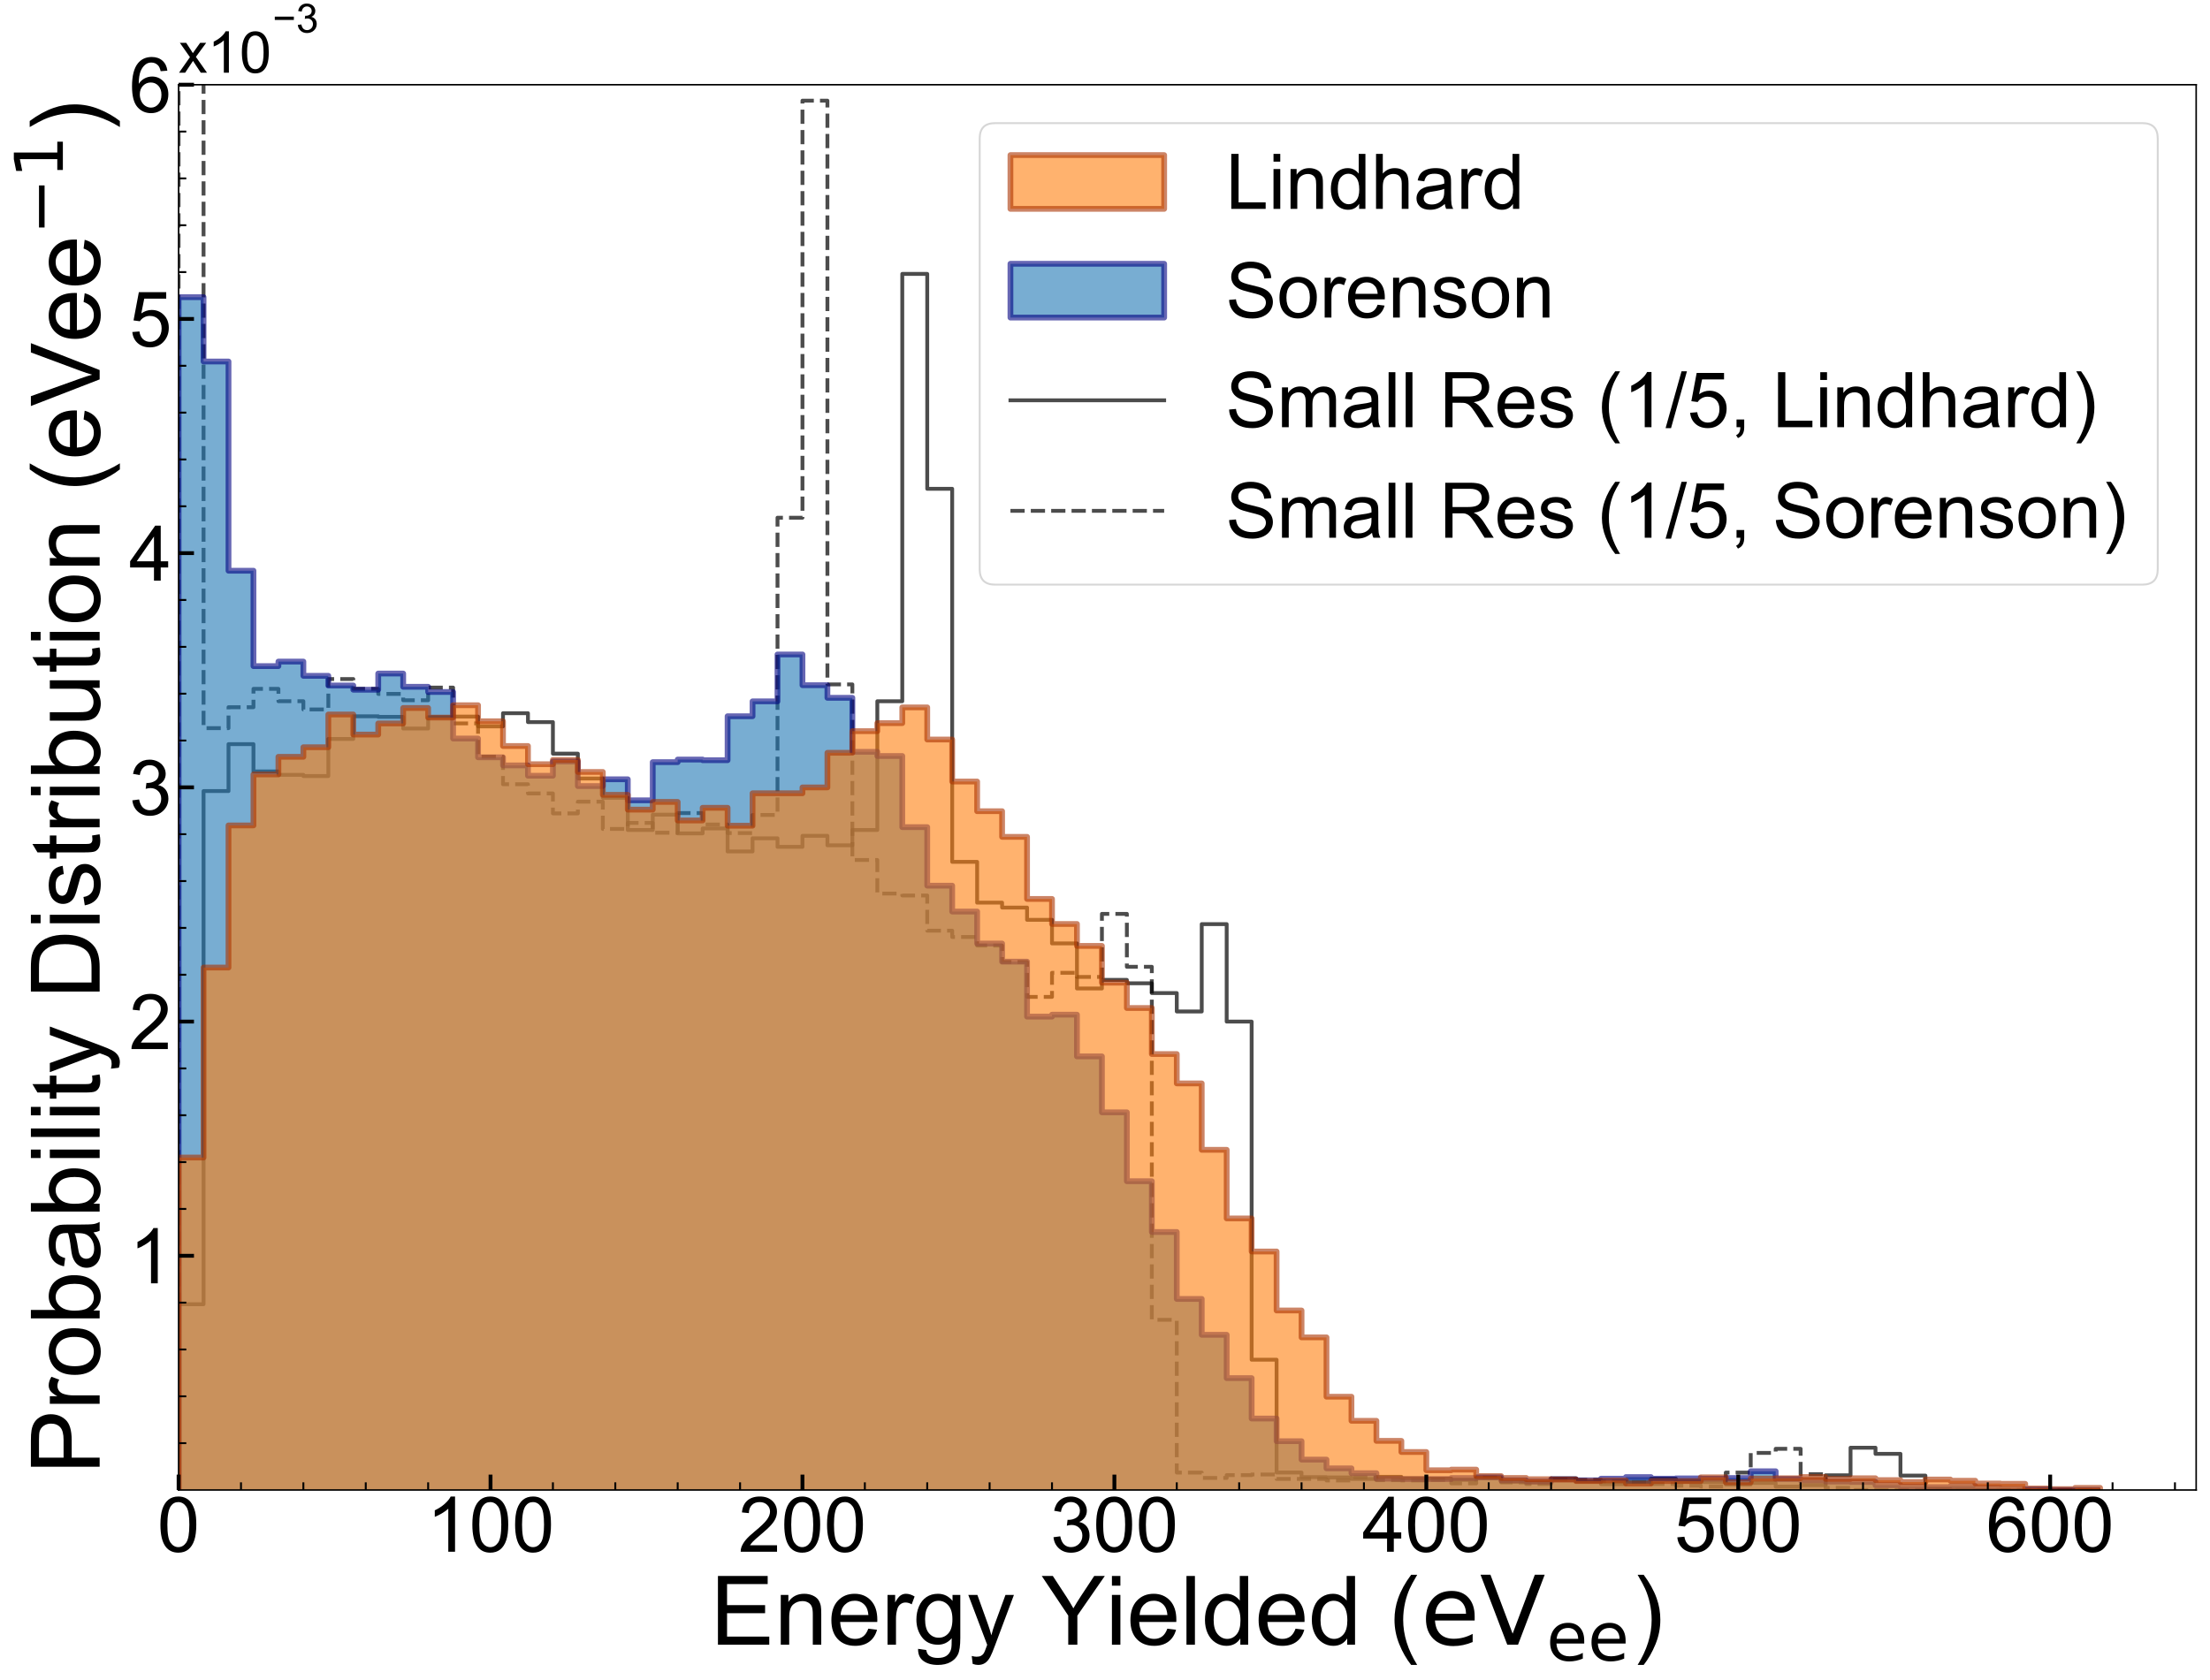 <?xml version="1.0" encoding="utf-8" standalone="no"?>
<!DOCTYPE svg PUBLIC "-//W3C//DTD SVG 1.1//EN"
  "http://www.w3.org/Graphics/SVG/1.1/DTD/svg11.dtd">
<!-- Created with matplotlib (https://matplotlib.org/) -->
<svg height="874.412pt" version="1.1" viewBox="0 0 1150.094 874.412" width="1150.094pt" xmlns="http://www.w3.org/2000/svg" xmlns:xlink="http://www.w3.org/1999/xlink">
 <defs>
  <style type="text/css">
*{stroke-linecap:butt;stroke-linejoin:round;}
  </style>
 </defs>
 <g id="figure_1">
  <g id="patch_1">
   <path d="M 0 874.412 
L 1150.094 874.412 
L 1150.094 0 
L 0 0 
z
" style="fill:#ffffff;"/>
  </g>
  <g id="axes_1">
   <g id="patch_2">
    <path d="M 92.944 775.631 
L 1142.894 775.631 
L 1142.894 44.1 
L 92.944 44.1 
z
" style="fill:#ffffff;"/>
   </g>
   <g id="patch_3">
    <path clip-path="url(#p90b928a392)" d="M 92.944 775.631 
L 92.944 678.926 
L 105.93 678.926 
L 105.93 411.792 
L 118.917 411.792 
L 118.917 387.376 
L 131.903 387.376 
L 131.903 401.579 
L 144.889 401.579 
L 144.889 403.334 
L 157.876 403.334 
L 157.876 403.973 
L 170.862 403.973 
L 170.862 384.664 
L 183.849 384.664 
L 183.849 372.855 
L 196.835 372.855 
L 196.835 373.174 
L 209.821 373.174 
L 209.821 379.238 
L 222.808 379.238 
L 222.808 373.333 
L 235.794 373.333 
L 235.794 373.014 
L 248.78 373.014 
L 248.78 378.121 
L 261.767 378.121 
L 261.767 371.259 
L 274.753 371.259 
L 274.753 375.887 
L 287.74 375.887 
L 287.74 392.323 
L 300.726 392.323 
L 300.726 405.249 
L 313.712 405.249 
L 313.712 415.303 
L 326.699 415.303 
L 326.699 432.058 
L 339.685 432.058 
L 339.685 424.079 
L 352.672 424.079 
L 352.672 433.814 
L 365.658 433.814 
L 365.658 431.26 
L 378.644 431.26 
L 378.644 443.229 
L 391.631 443.229 
L 391.631 436.367 
L 404.617 436.367 
L 404.617 440.835 
L 417.604 440.835 
L 417.604 435.09 
L 430.59 435.09 
L 430.59 440.037 
L 443.576 440.037 
L 443.576 432.058 
L 456.563 432.058 
L 456.563 365.035 
L 469.549 365.035 
L 469.549 142.583 
L 482.536 142.583 
L 482.536 254.447 
L 495.522 254.447 
L 495.522 448.654 
L 508.508 448.654 
L 508.508 469.878 
L 521.495 469.878 
L 521.495 472.432 
L 534.481 472.432 
L 534.481 478.815 
L 547.468 478.815 
L 547.468 491.102 
L 560.454 491.102 
L 560.454 514.56 
L 573.44 514.56 
L 573.44 510.092 
L 586.427 510.092 
L 586.427 511.848 
L 599.413 511.848 
L 599.413 516.954 
L 612.4 516.954 
L 612.4 526.529 
L 625.386 526.529 
L 625.386 481.049 
L 638.372 481.049 
L 638.372 531.795 
L 651.359 531.795 
L 651.359 707.81 
L 664.345 707.81 
L 664.345 766.535 
L 677.332 766.535 
L 677.332 768.929 
L 690.318 768.929 
L 690.318 769.088 
L 703.304 769.088 
L 703.304 769.886 
L 716.291 769.886 
L 716.291 768.769 
L 729.277 768.769 
L 729.277 769.567 
L 742.263 769.567 
L 742.263 769.726 
L 755.25 769.726 
L 755.25 770.365 
L 768.236 770.365 
L 768.236 769.407 
L 781.223 769.407 
L 781.223 771.322 
L 794.209 771.322 
L 794.209 771.641 
L 807.195 771.641 
L 807.195 769.567 
L 820.182 769.567 
L 820.182 771.163 
L 833.168 771.163 
L 833.168 772.599 
L 846.155 772.599 
L 846.155 771.482 
L 859.141 771.482 
L 859.141 769.726 
L 872.127 769.726 
L 872.127 771.322 
L 885.114 771.322 
L 885.114 771.482 
L 898.1 771.482 
L 898.1 772.758 
L 911.087 772.758 
L 911.087 771.961 
L 924.073 771.961 
L 924.073 773.875 
L 937.059 773.875 
L 937.059 773.078 
L 950.046 773.078 
L 950.046 767.971 
L 963.032 767.971 
L 963.032 753.609 
L 976.019 753.609 
L 976.019 756.801 
L 989.005 756.801 
L 989.005 768.131 
L 1001.991 768.131 
L 1001.991 774.993 
L 1014.978 774.993 
L 1014.978 775.631 
L 1092.896 775.631 
L 1092.896 775.631 
" style="fill:none;opacity:0.7;stroke:#000000;stroke-linejoin:miter;stroke-width:2;"/>
   </g>
   <g id="patch_4">
    <path clip-path="url(#p90b928a392)" d="M 92.944 775.631 
L 92.944 -1 
M 105.93 -1 
L 105.93 379.04 
L 118.917 379.04 
L 118.917 368.151 
L 131.903 368.151 
L 131.903 358.583 
L 144.889 358.583 
L 144.889 365.017 
L 157.876 365.017 
L 157.876 369.306 
L 170.862 369.306 
L 170.862 353.469 
L 183.849 353.469 
L 183.849 358.583 
L 196.835 358.583 
L 196.835 361.223 
L 209.821 361.223 
L 209.821 364.522 
L 222.808 364.522 
L 222.808 357.923 
L 235.794 357.923 
L 235.794 376.565 
L 248.78 376.565 
L 248.78 393.887 
L 261.767 393.887 
L 261.767 408.239 
L 274.753 408.239 
L 274.753 413.024 
L 287.74 413.024 
L 287.74 423.417 
L 300.726 423.417 
L 300.726 417.313 
L 313.712 417.313 
L 313.712 431.5 
L 326.699 431.5 
L 326.699 428.366 
L 339.685 428.366 
L 339.685 433.48 
L 352.672 433.48 
L 352.672 423.252 
L 365.658 423.252 
L 365.658 429.191 
L 378.644 429.191 
L 378.644 433.645 
L 391.631 433.645 
L 391.631 424.242 
L 404.617 424.242 
L 404.617 269.498 
L 417.604 269.498 
L 417.604 52.396 
L 430.59 52.396 
L 430.59 356.273 
L 443.576 356.273 
L 443.576 447.668 
L 456.563 447.668 
L 456.563 465.155 
L 469.549 465.155 
L 469.549 466.144 
L 482.536 466.144 
L 482.536 484.456 
L 495.522 484.456 
L 495.522 487.756 
L 508.508 487.756 
L 508.508 492.21 
L 521.495 492.21 
L 521.495 500.788 
L 534.481 500.788 
L 534.481 518.935 
L 547.468 518.935 
L 547.468 506.397 
L 560.454 506.397 
L 560.454 508.542 
L 573.44 508.542 
L 573.44 475.713 
L 586.427 475.713 
L 586.427 503.263 
L 599.413 503.263 
L 599.413 687.041 
L 612.4 687.041 
L 612.4 766.557 
L 625.386 766.557 
L 625.386 769.362 
L 638.372 769.362 
L 638.372 767.877 
L 651.359 767.877 
L 651.359 767.547 
L 664.345 767.547 
L 664.345 769.857 
L 690.318 769.857 
L 690.318 770.682 
L 703.304 770.682 
L 703.304 769.032 
L 716.291 769.032 
L 716.291 770.517 
L 729.277 770.517 
L 729.277 770.682 
L 742.263 770.682 
L 742.263 770.352 
L 755.25 770.352 
L 755.25 772.166 
L 768.236 772.166 
L 768.236 769.197 
L 781.223 769.197 
L 781.223 771.672 
L 794.209 771.672 
L 794.209 772.496 
L 807.195 772.496 
L 807.195 770.022 
L 820.182 770.022 
L 820.182 770.352 
L 833.168 770.352 
L 833.168 771.177 
L 846.155 771.177 
L 846.155 771.507 
L 859.141 771.507 
L 859.141 772.496 
L 872.127 772.496 
L 872.127 773.321 
L 885.114 773.321 
L 885.114 773.816 
L 898.1 773.816 
L 898.1 766.557 
L 911.087 766.557 
L 911.087 756.329 
L 924.073 756.329 
L 924.073 754.185 
L 937.059 754.185 
L 937.059 767.382 
L 950.046 767.382 
L 950.046 774.476 
L 963.032 774.476 
L 963.032 775.631 
L 1092.896 775.631 
L 1092.896 775.631 
" style="fill:none;opacity:0.7;stroke:#000000;stroke-dasharray:7.4,3.2;stroke-dashoffset:0;stroke-linejoin:miter;stroke-width:2;"/>
   </g>
   <g id="patch_5">
    <path clip-path="url(#p90b928a392)" d="M 92.944 775.631 
L 92.944 154.69 
L 105.93 154.69 
L 105.93 188.186 
L 118.917 188.186 
L 118.917 297.091 
L 131.903 297.091 
L 131.903 346.746 
L 144.889 346.746 
L 144.889 344.389 
L 157.876 344.389 
L 157.876 351.796 
L 170.862 351.796 
L 170.862 356.845 
L 183.849 356.845 
L 183.849 359.033 
L 196.835 359.033 
L 196.835 350.617 
L 209.821 350.617 
L 209.821 357.519 
L 222.808 357.519 
L 222.808 360.212 
L 235.794 360.212 
L 235.794 384.45 
L 248.78 384.45 
L 248.78 394.213 
L 261.767 394.213 
L 261.767 398.421 
L 274.753 398.421 
L 274.753 403.807 
L 287.74 403.807 
L 287.74 396.401 
L 300.726 396.401 
L 300.726 409.193 
L 313.712 409.193 
L 313.712 405.659 
L 326.699 405.659 
L 326.699 416.6 
L 339.685 416.6 
L 339.685 396.738 
L 352.672 396.738 
L 352.672 395.391 
L 365.658 395.391 
L 365.658 395.728 
L 378.644 395.728 
L 378.644 372.836 
L 391.631 372.836 
L 391.631 365.093 
L 404.617 365.093 
L 404.617 340.686 
L 417.604 340.686 
L 417.604 356.677 
L 430.59 356.677 
L 430.59 363.242 
L 443.576 363.242 
L 443.576 391.351 
L 456.563 391.351 
L 456.563 393.54 
L 469.549 393.54 
L 469.549 430.57 
L 482.536 430.57 
L 482.536 461.037 
L 495.522 461.037 
L 495.522 474.502 
L 508.508 474.502 
L 508.508 491.166 
L 521.495 491.166 
L 521.495 500.592 
L 534.481 500.592 
L 534.481 529.207 
L 547.468 529.207 
L 547.468 528.197 
L 560.454 528.197 
L 560.454 549.911 
L 573.44 549.911 
L 573.44 579.031 
L 586.427 579.031 
L 586.427 614.883 
L 599.413 614.883 
L 599.413 641.31 
L 612.4 641.31 
L 612.4 676.152 
L 625.386 676.152 
L 625.386 694.836 
L 638.372 694.836 
L 638.372 717.391 
L 651.359 717.391 
L 651.359 738.432 
L 664.345 738.432 
L 664.345 750.214 
L 677.332 750.214 
L 677.332 759.809 
L 690.318 759.809 
L 690.318 764.353 
L 703.304 764.353 
L 703.304 766.878 
L 716.291 766.878 
L 716.291 769.74 
L 729.277 769.74 
L 729.277 769.908 
L 742.263 769.908 
L 742.263 769.908 
L 755.25 769.908 
L 755.25 769.403 
L 768.236 769.403 
L 768.236 769.066 
L 781.223 769.066 
L 781.223 770.581 
L 794.209 770.581 
L 794.209 771.254 
L 807.195 771.254 
L 807.195 770.076 
L 820.182 770.076 
L 820.182 770.581 
L 833.168 770.581 
L 833.168 769.74 
L 846.155 769.74 
L 846.155 768.898 
L 859.141 768.898 
L 859.141 769.74 
L 872.127 769.74 
L 872.127 769.571 
L 885.114 769.571 
L 885.114 769.74 
L 898.1 769.74 
L 898.1 769.403 
L 911.087 769.403 
L 911.087 765.868 
L 924.073 765.868 
L 924.073 769.908 
L 937.059 769.908 
L 937.059 770.581 
L 950.046 770.581 
L 950.046 771.254 
L 963.032 771.254 
L 963.032 771.423 
L 976.019 771.423 
L 976.019 773.106 
L 989.005 773.106 
L 989.005 773.948 
L 1001.991 773.948 
L 1001.991 774.116 
L 1014.978 774.116 
L 1014.978 773.611 
L 1027.964 773.611 
L 1027.964 774.621 
L 1040.951 774.621 
L 1040.951 775.126 
L 1053.937 775.126 
L 1053.937 775.294 
L 1066.923 775.294 
L 1066.923 775.631 
L 1079.91 775.631 
L 1079.91 775.631 
L 1092.896 775.631 
L 1092.896 775.631 
" style="fill:#1f77b4;opacity:0.6;stroke:#000080;stroke-linejoin:miter;stroke-width:3;"/>
   </g>
   <g id="patch_6">
    <path clip-path="url(#p90b928a392)" d="M 92.944 775.631 
L 92.944 602.569 
L 105.93 602.569 
L 105.93 503.653 
L 118.917 503.653 
L 118.917 429.668 
L 131.903 429.668 
L 131.903 403.13 
L 144.889 403.13 
L 144.889 393.962 
L 157.876 393.962 
L 157.876 388.976 
L 170.862 388.976 
L 170.862 371.927 
L 183.849 371.927 
L 183.849 382.381 
L 196.835 382.381 
L 196.835 376.591 
L 209.821 376.591 
L 209.821 368.549 
L 222.808 368.549 
L 222.808 373.535 
L 235.794 373.535 
L 235.794 367.102 
L 248.78 367.102 
L 248.78 375.465 
L 261.767 375.465 
L 261.767 388.332 
L 274.753 388.332 
L 274.753 397.822 
L 287.74 397.822 
L 287.74 395.57 
L 300.726 395.57 
L 300.726 401.843 
L 313.712 401.843 
L 313.712 413.745 
L 326.699 413.745 
L 326.699 421.465 
L 339.685 421.465 
L 339.685 417.444 
L 352.672 417.444 
L 352.672 427.094 
L 365.658 427.094 
L 365.658 420.5 
L 378.644 420.5 
L 378.644 429.829 
L 391.631 429.829 
L 391.631 412.941 
L 404.617 412.941 
L 404.617 412.941 
L 417.604 412.941 
L 417.604 409.885 
L 430.59 409.885 
L 430.59 391.871 
L 443.576 391.871 
L 443.576 380.612 
L 456.563 380.612 
L 456.563 376.43 
L 469.549 376.43 
L 469.549 368.228 
L 482.536 368.228 
L 482.536 384.955 
L 495.522 384.955 
L 495.522 406.829 
L 508.508 406.829 
L 508.508 422.269 
L 521.495 422.269 
L 521.495 435.619 
L 534.481 435.619 
L 534.481 467.947 
L 547.468 467.947 
L 547.468 480.975 
L 560.454 480.975 
L 560.454 492.395 
L 573.44 492.395 
L 573.44 511.534 
L 586.427 511.534 
L 586.427 524.723 
L 599.413 524.723 
L 599.413 548.688 
L 612.4 548.688 
L 612.4 563.968 
L 625.386 563.968 
L 625.386 598.548 
L 638.372 598.548 
L 638.372 634.254 
L 651.359 634.254 
L 651.359 651.464 
L 664.345 651.464 
L 664.345 682.184 
L 677.332 682.184 
L 677.332 696.177 
L 690.318 696.177 
L 690.318 727.058 
L 703.304 727.058 
L 703.304 739.603 
L 716.291 739.603 
L 716.291 750.058 
L 729.277 750.058 
L 729.277 755.848 
L 742.263 755.848 
L 742.263 765.337 
L 755.25 765.337 
L 755.25 765.016 
L 768.236 765.016 
L 768.236 768.393 
L 781.223 768.393 
L 781.223 769.358 
L 794.209 769.358 
L 794.209 770.001 
L 807.195 770.001 
L 807.195 770.162 
L 820.182 770.162 
L 820.182 770.967 
L 833.168 770.967 
L 833.168 770.645 
L 846.155 770.645 
L 846.155 772.253 
L 859.141 772.253 
L 859.141 770.967 
L 872.127 770.967 
L 872.127 770.967 
L 885.114 770.967 
L 885.114 769.036 
L 898.1 769.036 
L 898.1 771.61 
L 911.087 771.61 
L 911.087 769.68 
L 924.073 769.68 
L 924.073 769.519 
L 937.059 769.519 
L 937.059 768.876 
L 950.046 768.876 
L 950.046 769.841 
L 963.032 769.841 
L 963.032 769.519 
L 976.019 769.519 
L 976.019 770.484 
L 989.005 770.484 
L 989.005 771.449 
L 1001.991 771.449 
L 1001.991 770.162 
L 1014.978 770.162 
L 1014.978 770.806 
L 1027.964 770.806 
L 1027.964 772.253 
L 1040.951 772.253 
L 1040.951 772.414 
L 1053.937 772.414 
L 1053.937 774.827 
L 1066.923 774.827 
L 1066.923 775.148 
L 1079.91 775.148 
L 1079.91 774.505 
L 1092.896 774.505 
L 1092.896 775.631 
" style="fill:#ff7f0e;opacity:0.6;stroke:#aa3300;stroke-linejoin:miter;stroke-width:3;"/>
   </g>
   <g id="matplotlib.axis_1">
    <g id="xtick_1">
     <g id="line2d_1">
      <defs>
       <path d="M 0 0 
L 0 -8 
" id="md064be30de" style="stroke:#000000;stroke-width:2;"/>
      </defs>
      <g>
       <use style="stroke:#000000;stroke-width:2;" x="92.944" xlink:href="#md064be30de" y="775.631"/>
      </g>
     </g>
     <g id="text_1">
      <!-- 0 -->
      <defs>
       <path d="M 4.156 35.297 
Q 4.156 48 6.766 55.734 
Q 9.375 63.484 14.516 67.672 
Q 19.672 71.875 27.484 71.875 
Q 33.25 71.875 37.594 69.547 
Q 41.938 67.234 44.766 62.859 
Q 47.609 58.5 49.219 52.219 
Q 50.828 45.953 50.828 35.297 
Q 50.828 22.703 48.234 14.969 
Q 45.656 7.234 40.5 3 
Q 35.359 -1.219 27.484 -1.219 
Q 17.141 -1.219 11.234 6.203 
Q 4.156 15.141 4.156 35.297 
z
M 13.188 35.297 
Q 13.188 17.672 17.312 11.828 
Q 21.438 6 27.484 6 
Q 33.547 6 37.672 11.859 
Q 41.797 17.719 41.797 35.297 
Q 41.797 52.984 37.672 58.781 
Q 33.547 64.594 27.391 64.594 
Q 21.344 64.594 17.719 59.469 
Q 13.188 52.938 13.188 35.297 
z
" id="ArialMT-48"/>
      </defs>
      <g transform="translate(81.822 807.762)scale(0.4 -0.4)">
       <use xlink:href="#ArialMT-48"/>
      </g>
     </g>
    </g>
    <g id="xtick_2">
     <g id="line2d_2">
      <g>
       <use style="stroke:#000000;stroke-width:2;" x="255.274" xlink:href="#md064be30de" y="775.631"/>
      </g>
     </g>
     <g id="text_2">
      <!-- 100 -->
      <defs>
       <path d="M 37.25 0 
L 28.469 0 
L 28.469 56 
Q 25.297 52.984 20.141 49.953 
Q 14.984 46.922 10.891 45.406 
L 10.891 53.906 
Q 18.266 57.375 23.781 62.297 
Q 29.297 67.234 31.594 71.875 
L 37.25 71.875 
z
" id="ArialMT-49"/>
      </defs>
      <g transform="translate(221.908 807.762)scale(0.4 -0.4)">
       <use xlink:href="#ArialMT-49"/>
       <use x="55.615" xlink:href="#ArialMT-48"/>
       <use x="111.23" xlink:href="#ArialMT-48"/>
      </g>
     </g>
    </g>
    <g id="xtick_3">
     <g id="line2d_3">
      <g>
       <use style="stroke:#000000;stroke-width:2;" x="417.604" xlink:href="#md064be30de" y="775.631"/>
      </g>
     </g>
     <g id="text_3">
      <!-- 200 -->
      <defs>
       <path d="M 50.344 8.453 
L 50.344 0 
L 3.031 0 
Q 2.938 3.172 4.047 6.109 
Q 5.859 10.938 9.828 15.625 
Q 13.812 20.312 21.344 26.469 
Q 33.016 36.031 37.109 41.625 
Q 41.219 47.219 41.219 52.203 
Q 41.219 57.422 37.469 61 
Q 33.734 64.594 27.734 64.594 
Q 21.391 64.594 17.578 60.781 
Q 13.766 56.984 13.719 50.25 
L 4.688 51.172 
Q 5.609 61.281 11.656 66.578 
Q 17.719 71.875 27.938 71.875 
Q 38.234 71.875 44.234 66.156 
Q 50.25 60.453 50.25 52 
Q 50.25 47.703 48.484 43.547 
Q 46.734 39.406 42.656 34.812 
Q 38.578 30.219 29.109 22.219 
Q 21.188 15.578 18.938 13.203 
Q 16.703 10.844 15.234 8.453 
z
" id="ArialMT-50"/>
      </defs>
      <g transform="translate(384.238 807.762)scale(0.4 -0.4)">
       <use xlink:href="#ArialMT-50"/>
       <use x="55.615" xlink:href="#ArialMT-48"/>
       <use x="111.23" xlink:href="#ArialMT-48"/>
      </g>
     </g>
    </g>
    <g id="xtick_4">
     <g id="line2d_4">
      <g>
       <use style="stroke:#000000;stroke-width:2;" x="579.934" xlink:href="#md064be30de" y="775.631"/>
      </g>
     </g>
     <g id="text_4">
      <!-- 300 -->
      <defs>
       <path d="M 4.203 18.891 
L 12.984 20.062 
Q 14.5 12.594 18.141 9.297 
Q 21.781 6 27 6 
Q 33.203 6 37.469 10.297 
Q 41.75 14.594 41.75 20.953 
Q 41.75 27 37.797 30.922 
Q 33.844 34.859 27.734 34.859 
Q 25.25 34.859 21.531 33.891 
L 22.516 41.609 
Q 23.391 41.5 23.922 41.5 
Q 29.547 41.5 34.031 44.422 
Q 38.531 47.359 38.531 53.469 
Q 38.531 58.297 35.25 61.469 
Q 31.984 64.656 26.812 64.656 
Q 21.688 64.656 18.266 61.422 
Q 14.844 58.203 13.875 51.766 
L 5.078 53.328 
Q 6.688 62.156 12.391 67.016 
Q 18.109 71.875 26.609 71.875 
Q 32.469 71.875 37.391 69.359 
Q 42.328 66.844 44.938 62.5 
Q 47.562 58.156 47.562 53.266 
Q 47.562 48.641 45.062 44.828 
Q 42.578 41.016 37.703 38.766 
Q 44.047 37.312 47.562 32.688 
Q 51.078 28.078 51.078 21.141 
Q 51.078 11.766 44.234 5.25 
Q 37.406 -1.266 26.953 -1.266 
Q 17.531 -1.266 11.297 4.344 
Q 5.078 9.969 4.203 18.891 
z
" id="ArialMT-51"/>
      </defs>
      <g transform="translate(546.568 807.762)scale(0.4 -0.4)">
       <use xlink:href="#ArialMT-51"/>
       <use x="55.615" xlink:href="#ArialMT-48"/>
       <use x="111.23" xlink:href="#ArialMT-48"/>
      </g>
     </g>
    </g>
    <g id="xtick_5">
     <g id="line2d_5">
      <g>
       <use style="stroke:#000000;stroke-width:2;" x="742.263" xlink:href="#md064be30de" y="775.631"/>
      </g>
     </g>
     <g id="text_5">
      <!-- 400 -->
      <defs>
       <path d="M 32.328 0 
L 32.328 17.141 
L 1.266 17.141 
L 1.266 25.203 
L 33.938 71.578 
L 41.109 71.578 
L 41.109 25.203 
L 50.781 25.203 
L 50.781 17.141 
L 41.109 17.141 
L 41.109 0 
z
M 32.328 25.203 
L 32.328 57.469 
L 9.906 25.203 
z
" id="ArialMT-52"/>
      </defs>
      <g transform="translate(708.898 807.762)scale(0.4 -0.4)">
       <use xlink:href="#ArialMT-52"/>
       <use x="55.615" xlink:href="#ArialMT-48"/>
       <use x="111.23" xlink:href="#ArialMT-48"/>
      </g>
     </g>
    </g>
    <g id="xtick_6">
     <g id="line2d_6">
      <g>
       <use style="stroke:#000000;stroke-width:2;" x="904.593" xlink:href="#md064be30de" y="775.631"/>
      </g>
     </g>
     <g id="text_6">
      <!-- 500 -->
      <defs>
       <path d="M 4.156 18.75 
L 13.375 19.531 
Q 14.406 12.797 18.141 9.391 
Q 21.875 6 27.156 6 
Q 33.5 6 37.891 10.781 
Q 42.281 15.578 42.281 23.484 
Q 42.281 31 38.062 35.344 
Q 33.844 39.703 27 39.703 
Q 22.75 39.703 19.328 37.766 
Q 15.922 35.844 13.969 32.766 
L 5.719 33.844 
L 12.641 70.609 
L 48.25 70.609 
L 48.25 62.203 
L 19.672 62.203 
L 15.828 42.969 
Q 22.266 47.469 29.344 47.469 
Q 38.719 47.469 45.156 40.969 
Q 51.609 34.469 51.609 24.266 
Q 51.609 14.547 45.953 7.469 
Q 39.062 -1.219 27.156 -1.219 
Q 17.391 -1.219 11.203 4.25 
Q 5.031 9.719 4.156 18.75 
z
" id="ArialMT-53"/>
      </defs>
      <g transform="translate(871.228 807.762)scale(0.4 -0.4)">
       <use xlink:href="#ArialMT-53"/>
       <use x="55.615" xlink:href="#ArialMT-48"/>
       <use x="111.23" xlink:href="#ArialMT-48"/>
      </g>
     </g>
    </g>
    <g id="xtick_7">
     <g id="line2d_7">
      <g>
       <use style="stroke:#000000;stroke-width:2;" x="1066.923" xlink:href="#md064be30de" y="775.631"/>
      </g>
     </g>
     <g id="text_7">
      <!-- 600 -->
      <defs>
       <path d="M 49.75 54.047 
L 41.016 53.375 
Q 39.844 58.547 37.703 60.891 
Q 34.125 64.656 28.906 64.656 
Q 24.703 64.656 21.531 62.312 
Q 17.391 59.281 14.984 53.469 
Q 12.594 47.656 12.5 36.922 
Q 15.672 41.75 20.266 44.094 
Q 24.859 46.438 29.891 46.438 
Q 38.672 46.438 44.844 39.969 
Q 51.031 33.5 51.031 23.25 
Q 51.031 16.5 48.125 10.719 
Q 45.219 4.938 40.141 1.859 
Q 35.062 -1.219 28.609 -1.219 
Q 17.625 -1.219 10.688 6.859 
Q 3.766 14.938 3.766 33.5 
Q 3.766 54.25 11.422 63.672 
Q 18.109 71.875 29.438 71.875 
Q 37.891 71.875 43.281 67.141 
Q 48.688 62.406 49.75 54.047 
z
M 13.875 23.188 
Q 13.875 18.656 15.797 14.5 
Q 17.719 10.359 21.188 8.172 
Q 24.656 6 28.469 6 
Q 34.031 6 38.031 10.484 
Q 42.047 14.984 42.047 22.703 
Q 42.047 30.125 38.078 34.391 
Q 34.125 38.672 28.125 38.672 
Q 22.172 38.672 18.016 34.391 
Q 13.875 30.125 13.875 23.188 
z
" id="ArialMT-54"/>
      </defs>
      <g transform="translate(1033.558 807.762)scale(0.4 -0.4)">
       <use xlink:href="#ArialMT-54"/>
       <use x="55.615" xlink:href="#ArialMT-48"/>
       <use x="111.23" xlink:href="#ArialMT-48"/>
      </g>
     </g>
    </g>
    <g id="xtick_8">
     <g id="line2d_8">
      <defs>
       <path d="M 0 0 
L 0 -4 
" id="m64a4be2909" style="stroke:#000000;"/>
      </defs>
      <g>
       <use style="stroke:#000000;" x="125.41" xlink:href="#m64a4be2909" y="775.631"/>
      </g>
     </g>
    </g>
    <g id="xtick_9">
     <g id="line2d_9">
      <g>
       <use style="stroke:#000000;" x="157.876" xlink:href="#m64a4be2909" y="775.631"/>
      </g>
     </g>
    </g>
    <g id="xtick_10">
     <g id="line2d_10">
      <g>
       <use style="stroke:#000000;" x="190.342" xlink:href="#m64a4be2909" y="775.631"/>
      </g>
     </g>
    </g>
    <g id="xtick_11">
     <g id="line2d_11">
      <g>
       <use style="stroke:#000000;" x="222.808" xlink:href="#m64a4be2909" y="775.631"/>
      </g>
     </g>
    </g>
    <g id="xtick_12">
     <g id="line2d_12">
      <g>
       <use style="stroke:#000000;" x="287.74" xlink:href="#m64a4be2909" y="775.631"/>
      </g>
     </g>
    </g>
    <g id="xtick_13">
     <g id="line2d_13">
      <g>
       <use style="stroke:#000000;" x="320.206" xlink:href="#m64a4be2909" y="775.631"/>
      </g>
     </g>
    </g>
    <g id="xtick_14">
     <g id="line2d_14">
      <g>
       <use style="stroke:#000000;" x="352.672" xlink:href="#m64a4be2909" y="775.631"/>
      </g>
     </g>
    </g>
    <g id="xtick_15">
     <g id="line2d_15">
      <g>
       <use style="stroke:#000000;" x="385.138" xlink:href="#m64a4be2909" y="775.631"/>
      </g>
     </g>
    </g>
    <g id="xtick_16">
     <g id="line2d_16">
      <g>
       <use style="stroke:#000000;" x="450.07" xlink:href="#m64a4be2909" y="775.631"/>
      </g>
     </g>
    </g>
    <g id="xtick_17">
     <g id="line2d_17">
      <g>
       <use style="stroke:#000000;" x="482.536" xlink:href="#m64a4be2909" y="775.631"/>
      </g>
     </g>
    </g>
    <g id="xtick_18">
     <g id="line2d_18">
      <g>
       <use style="stroke:#000000;" x="515.002" xlink:href="#m64a4be2909" y="775.631"/>
      </g>
     </g>
    </g>
    <g id="xtick_19">
     <g id="line2d_19">
      <g>
       <use style="stroke:#000000;" x="547.468" xlink:href="#m64a4be2909" y="775.631"/>
      </g>
     </g>
    </g>
    <g id="xtick_20">
     <g id="line2d_20">
      <g>
       <use style="stroke:#000000;" x="612.4" xlink:href="#m64a4be2909" y="775.631"/>
      </g>
     </g>
    </g>
    <g id="xtick_21">
     <g id="line2d_21">
      <g>
       <use style="stroke:#000000;" x="644.866" xlink:href="#m64a4be2909" y="775.631"/>
      </g>
     </g>
    </g>
    <g id="xtick_22">
     <g id="line2d_22">
      <g>
       <use style="stroke:#000000;" x="677.332" xlink:href="#m64a4be2909" y="775.631"/>
      </g>
     </g>
    </g>
    <g id="xtick_23">
     <g id="line2d_23">
      <g>
       <use style="stroke:#000000;" x="709.797" xlink:href="#m64a4be2909" y="775.631"/>
      </g>
     </g>
    </g>
    <g id="xtick_24">
     <g id="line2d_24">
      <g>
       <use style="stroke:#000000;" x="774.729" xlink:href="#m64a4be2909" y="775.631"/>
      </g>
     </g>
    </g>
    <g id="xtick_25">
     <g id="line2d_25">
      <g>
       <use style="stroke:#000000;" x="807.195" xlink:href="#m64a4be2909" y="775.631"/>
      </g>
     </g>
    </g>
    <g id="xtick_26">
     <g id="line2d_26">
      <g>
       <use style="stroke:#000000;" x="839.661" xlink:href="#m64a4be2909" y="775.631"/>
      </g>
     </g>
    </g>
    <g id="xtick_27">
     <g id="line2d_27">
      <g>
       <use style="stroke:#000000;" x="872.127" xlink:href="#m64a4be2909" y="775.631"/>
      </g>
     </g>
    </g>
    <g id="xtick_28">
     <g id="line2d_28">
      <g>
       <use style="stroke:#000000;" x="937.059" xlink:href="#m64a4be2909" y="775.631"/>
      </g>
     </g>
    </g>
    <g id="xtick_29">
     <g id="line2d_29">
      <g>
       <use style="stroke:#000000;" x="969.525" xlink:href="#m64a4be2909" y="775.631"/>
      </g>
     </g>
    </g>
    <g id="xtick_30">
     <g id="line2d_30">
      <g>
       <use style="stroke:#000000;" x="1001.991" xlink:href="#m64a4be2909" y="775.631"/>
      </g>
     </g>
    </g>
    <g id="xtick_31">
     <g id="line2d_31">
      <g>
       <use style="stroke:#000000;" x="1034.457" xlink:href="#m64a4be2909" y="775.631"/>
      </g>
     </g>
    </g>
    <g id="xtick_32">
     <g id="line2d_32">
      <g>
       <use style="stroke:#000000;" x="1099.389" xlink:href="#m64a4be2909" y="775.631"/>
      </g>
     </g>
    </g>
    <g id="xtick_33">
     <g id="line2d_33">
      <g>
       <use style="stroke:#000000;" x="1131.855" xlink:href="#m64a4be2909" y="775.631"/>
      </g>
     </g>
    </g>
    <g id="text_8">
     <!-- Energy Yielded ($\mathrm{eV}_{\mathrm{ee}}$) -->
     <defs>
      <path d="M 7.906 0 
L 7.906 71.578 
L 59.672 71.578 
L 59.672 63.141 
L 17.391 63.141 
L 17.391 41.219 
L 56.984 41.219 
L 56.984 32.812 
L 17.391 32.812 
L 17.391 8.453 
L 61.328 8.453 
L 61.328 0 
z
" id="ArialMT-69"/>
      <path d="M 6.594 0 
L 6.594 51.859 
L 14.5 51.859 
L 14.5 44.484 
Q 20.219 53.031 31 53.031 
Q 35.688 53.031 39.625 51.344 
Q 43.562 49.656 45.516 46.922 
Q 47.469 44.188 48.25 40.438 
Q 48.734 37.984 48.734 31.891 
L 48.734 0 
L 39.938 0 
L 39.938 31.547 
Q 39.938 36.922 38.906 39.578 
Q 37.891 42.234 35.281 43.812 
Q 32.672 45.406 29.156 45.406 
Q 23.531 45.406 19.453 41.844 
Q 15.375 38.281 15.375 28.328 
L 15.375 0 
z
" id="ArialMT-110"/>
      <path d="M 42.094 16.703 
L 51.172 15.578 
Q 49.031 7.625 43.219 3.219 
Q 37.406 -1.172 28.375 -1.172 
Q 17 -1.172 10.328 5.828 
Q 3.656 12.844 3.656 25.484 
Q 3.656 38.578 10.391 45.797 
Q 17.141 53.031 27.875 53.031 
Q 38.281 53.031 44.875 45.953 
Q 51.469 38.875 51.469 26.031 
Q 51.469 25.25 51.422 23.688 
L 12.75 23.688 
Q 13.234 15.141 17.578 10.594 
Q 21.922 6.062 28.422 6.062 
Q 33.25 6.062 36.672 8.594 
Q 40.094 11.141 42.094 16.703 
z
M 13.234 30.906 
L 42.188 30.906 
Q 41.609 37.453 38.875 40.719 
Q 34.672 45.797 27.984 45.797 
Q 21.922 45.797 17.797 41.75 
Q 13.672 37.703 13.234 30.906 
z
" id="ArialMT-101"/>
      <path d="M 6.5 0 
L 6.5 51.859 
L 14.406 51.859 
L 14.406 44 
Q 17.438 49.516 20 51.266 
Q 22.562 53.031 25.641 53.031 
Q 30.078 53.031 34.672 50.203 
L 31.641 42.047 
Q 28.422 43.953 25.203 43.953 
Q 22.312 43.953 20.016 42.219 
Q 17.719 40.484 16.75 37.406 
Q 15.281 32.719 15.281 27.156 
L 15.281 0 
z
" id="ArialMT-114"/>
      <path d="M 4.984 -4.297 
L 13.531 -5.562 
Q 14.062 -9.516 16.5 -11.328 
Q 19.781 -13.766 25.438 -13.766 
Q 31.547 -13.766 34.859 -11.328 
Q 38.188 -8.891 39.359 -4.5 
Q 40.047 -1.812 39.984 6.781 
Q 34.234 0 25.641 0 
Q 14.938 0 9.078 7.719 
Q 3.219 15.438 3.219 26.219 
Q 3.219 33.641 5.906 39.906 
Q 8.594 46.188 13.688 49.609 
Q 18.797 53.031 25.688 53.031 
Q 34.859 53.031 40.828 45.609 
L 40.828 51.859 
L 48.922 51.859 
L 48.922 7.031 
Q 48.922 -5.078 46.453 -10.125 
Q 44 -15.188 38.641 -18.109 
Q 33.297 -21.047 25.484 -21.047 
Q 16.219 -21.047 10.5 -16.875 
Q 4.781 -12.703 4.984 -4.297 
z
M 12.25 26.859 
Q 12.25 16.656 16.297 11.969 
Q 20.359 7.281 26.469 7.281 
Q 32.516 7.281 36.609 11.938 
Q 40.719 16.609 40.719 26.562 
Q 40.719 36.078 36.5 40.906 
Q 32.281 45.75 26.312 45.75 
Q 20.453 45.75 16.344 40.984 
Q 12.25 36.234 12.25 26.859 
z
" id="ArialMT-103"/>
      <path d="M 6.203 -19.969 
L 5.219 -11.719 
Q 8.109 -12.5 10.25 -12.5 
Q 13.188 -12.5 14.938 -11.516 
Q 16.703 -10.547 17.828 -8.797 
Q 18.656 -7.469 20.516 -2.25 
Q 20.75 -1.516 21.297 -0.094 
L 1.609 51.859 
L 11.078 51.859 
L 21.875 21.828 
Q 23.969 16.109 25.641 9.812 
Q 27.156 15.875 29.25 21.625 
L 40.328 51.859 
L 49.125 51.859 
L 29.391 -0.875 
Q 26.219 -9.422 24.469 -12.641 
Q 22.125 -17 19.094 -19.016 
Q 16.062 -21.047 11.859 -21.047 
Q 9.328 -21.047 6.203 -19.969 
z
" id="ArialMT-121"/>
      <path id="ArialMT-32"/>
      <path d="M 27.875 0 
L 27.875 30.328 
L 0.297 71.578 
L 11.812 71.578 
L 25.922 50 
Q 29.828 43.953 33.203 37.891 
Q 36.422 43.5 41.016 50.531 
L 54.891 71.578 
L 65.922 71.578 
L 37.359 30.328 
L 37.359 0 
z
" id="ArialMT-89"/>
      <path d="M 6.641 61.469 
L 6.641 71.578 
L 15.438 71.578 
L 15.438 61.469 
z
M 6.641 0 
L 6.641 51.859 
L 15.438 51.859 
L 15.438 0 
z
" id="ArialMT-105"/>
      <path d="M 6.391 0 
L 6.391 71.578 
L 15.188 71.578 
L 15.188 0 
z
" id="ArialMT-108"/>
      <path d="M 40.234 0 
L 40.234 6.547 
Q 35.297 -1.172 25.734 -1.172 
Q 19.531 -1.172 14.328 2.25 
Q 9.125 5.672 6.266 11.797 
Q 3.422 17.922 3.422 25.875 
Q 3.422 33.641 6 39.969 
Q 8.594 46.297 13.766 49.656 
Q 18.953 53.031 25.344 53.031 
Q 30.031 53.031 33.688 51.047 
Q 37.359 49.078 39.656 45.906 
L 39.656 71.578 
L 48.391 71.578 
L 48.391 0 
z
M 12.453 25.875 
Q 12.453 15.922 16.641 10.984 
Q 20.844 6.062 26.562 6.062 
Q 32.328 6.062 36.344 10.766 
Q 40.375 15.484 40.375 25.141 
Q 40.375 35.797 36.266 40.766 
Q 32.172 45.75 26.172 45.75 
Q 20.312 45.75 16.375 40.969 
Q 12.453 36.188 12.453 25.875 
z
" id="ArialMT-100"/>
      <path d="M 23.391 -21.047 
Q 16.109 -11.859 11.078 0.438 
Q 6.062 12.75 6.062 25.922 
Q 6.062 37.547 9.812 48.188 
Q 14.203 60.547 23.391 72.797 
L 29.688 72.797 
Q 23.781 62.641 21.875 58.297 
Q 18.891 51.562 17.188 44.234 
Q 15.094 35.109 15.094 25.875 
Q 15.094 2.391 29.688 -21.047 
z
" id="ArialMT-40"/>
      <path d="M 56.203 29.594 
L 56.203 25.203 
L 14.891 25.203 
Q 15.484 15.922 20.484 11.062 
Q 25.484 6.203 34.422 6.203 
Q 39.594 6.203 44.453 7.469 
Q 49.312 8.734 54.109 11.281 
L 54.109 2.781 
Q 49.266 0.734 44.188 -0.344 
Q 39.109 -1.422 33.891 -1.422 
Q 20.797 -1.422 13.156 6.188 
Q 5.516 13.812 5.516 26.812 
Q 5.516 40.234 12.766 48.109 
Q 20.016 56 32.328 56 
Q 43.359 56 49.781 48.891 
Q 56.203 41.797 56.203 29.594 
z
M 47.219 32.234 
Q 47.125 39.594 43.094 43.984 
Q 39.062 48.391 32.422 48.391 
Q 24.906 48.391 20.391 44.141 
Q 15.875 39.891 15.188 32.172 
z
" id="DejaVuSans-101"/>
      <path d="M 28.609 0 
L 0.781 72.906 
L 11.078 72.906 
L 34.188 11.531 
L 57.328 72.906 
L 67.578 72.906 
L 39.797 0 
z
" id="DejaVuSans-86"/>
      <path d="M 12.359 -21.047 
L 6.062 -21.047 
Q 20.656 2.391 20.656 25.875 
Q 20.656 35.062 18.562 44.094 
Q 16.891 51.422 13.922 58.156 
Q 12.016 62.547 6.062 72.797 
L 12.359 72.797 
Q 21.531 60.547 25.922 48.188 
Q 29.688 37.547 29.688 25.922 
Q 29.688 12.75 24.625 0.438 
Q 19.578 -11.859 12.359 -21.047 
z
" id="ArialMT-41"/>
     </defs>
     <g transform="translate(369.669 856.212)scale(0.5 -0.5)">
      <use transform="translate(0 0.094)" xlink:href="#ArialMT-69"/>
      <use transform="translate(66.699 0.094)" xlink:href="#ArialMT-110"/>
      <use transform="translate(122.314 0.094)" xlink:href="#ArialMT-101"/>
      <use transform="translate(177.93 0.094)" xlink:href="#ArialMT-114"/>
      <use transform="translate(211.23 0.094)" xlink:href="#ArialMT-103"/>
      <use transform="translate(266.846 0.094)" xlink:href="#ArialMT-121"/>
      <use transform="translate(316.846 0.094)" xlink:href="#ArialMT-32"/>
      <use transform="translate(344.629 0.094)" xlink:href="#ArialMT-89"/>
      <use transform="translate(411.328 0.094)" xlink:href="#ArialMT-105"/>
      <use transform="translate(433.545 0.094)" xlink:href="#ArialMT-101"/>
      <use transform="translate(489.16 0.094)" xlink:href="#ArialMT-108"/>
      <use transform="translate(511.377 0.094)" xlink:href="#ArialMT-100"/>
      <use transform="translate(566.992 0.094)" xlink:href="#ArialMT-101"/>
      <use transform="translate(622.607 0.094)" xlink:href="#ArialMT-100"/>
      <use transform="translate(678.223 0.094)" xlink:href="#ArialMT-32"/>
      <use transform="translate(706.006 0.094)" xlink:href="#ArialMT-40"/>
      <use transform="translate(739.307 0.094)" xlink:href="#DejaVuSans-101"/>
      <use transform="translate(800.83 0.094)" xlink:href="#DejaVuSans-86"/>
      <use transform="translate(870.195 -16.312)scale(0.7)" xlink:href="#DejaVuSans-101"/>
      <use transform="translate(913.262 -16.312)scale(0.7)" xlink:href="#DejaVuSans-101"/>
      <use transform="translate(959.062 0.094)" xlink:href="#ArialMT-41"/>
     </g>
    </g>
   </g>
   <g id="matplotlib.axis_2">
    <g id="ytick_1">
     <g id="line2d_34">
      <defs>
       <path d="M 0 0 
L 8 0 
" id="m82d5465436" style="stroke:#000000;stroke-width:2;"/>
      </defs>
      <g>
       <use style="stroke:#000000;stroke-width:2;" x="92.944" xlink:href="#m82d5465436" y="653.709"/>
      </g>
     </g>
     <g id="text_9">
      <!-- 1 -->
      <g transform="translate(67.2 668.025)scale(0.4 -0.4)">
       <use xlink:href="#ArialMT-49"/>
      </g>
     </g>
    </g>
    <g id="ytick_2">
     <g id="line2d_35">
      <g>
       <use style="stroke:#000000;stroke-width:2;" x="92.944" xlink:href="#m82d5465436" y="531.787"/>
      </g>
     </g>
     <g id="text_10">
      <!-- 2 -->
      <g transform="translate(67.2 546.103)scale(0.4 -0.4)">
       <use xlink:href="#ArialMT-50"/>
      </g>
     </g>
    </g>
    <g id="ytick_3">
     <g id="line2d_36">
      <g>
       <use style="stroke:#000000;stroke-width:2;" x="92.944" xlink:href="#m82d5465436" y="409.865"/>
      </g>
     </g>
     <g id="text_11">
      <!-- 3 -->
      <g transform="translate(67.2 424.181)scale(0.4 -0.4)">
       <use xlink:href="#ArialMT-51"/>
      </g>
     </g>
    </g>
    <g id="ytick_4">
     <g id="line2d_37">
      <g>
       <use style="stroke:#000000;stroke-width:2;" x="92.944" xlink:href="#m82d5465436" y="287.944"/>
      </g>
     </g>
     <g id="text_12">
      <!-- 4 -->
      <g transform="translate(67.2 302.259)scale(0.4 -0.4)">
       <use xlink:href="#ArialMT-52"/>
      </g>
     </g>
    </g>
    <g id="ytick_5">
     <g id="line2d_38">
      <g>
       <use style="stroke:#000000;stroke-width:2;" x="92.944" xlink:href="#m82d5465436" y="166.022"/>
      </g>
     </g>
     <g id="text_13">
      <!-- 5 -->
      <g transform="translate(67.2 180.337)scale(0.4 -0.4)">
       <use xlink:href="#ArialMT-53"/>
      </g>
     </g>
    </g>
    <g id="ytick_6">
     <g id="line2d_39">
      <g>
       <use style="stroke:#000000;stroke-width:2;" x="92.944" xlink:href="#m82d5465436" y="44.1"/>
      </g>
     </g>
     <g id="text_14">
      <!-- 6 -->
      <g transform="translate(67.2 58.416)scale(0.4 -0.4)">
       <use xlink:href="#ArialMT-54"/>
      </g>
     </g>
    </g>
    <g id="ytick_7">
     <g id="line2d_40">
      <defs>
       <path d="M 0 0 
L 4 0 
" id="md2327651cc" style="stroke:#000000;"/>
      </defs>
      <g>
       <use style="stroke:#000000;" x="92.944" xlink:href="#md2327651cc" y="751.246"/>
      </g>
     </g>
    </g>
    <g id="ytick_8">
     <g id="line2d_41">
      <g>
       <use style="stroke:#000000;" x="92.944" xlink:href="#md2327651cc" y="726.862"/>
      </g>
     </g>
    </g>
    <g id="ytick_9">
     <g id="line2d_42">
      <g>
       <use style="stroke:#000000;" x="92.944" xlink:href="#md2327651cc" y="702.478"/>
      </g>
     </g>
    </g>
    <g id="ytick_10">
     <g id="line2d_43">
      <g>
       <use style="stroke:#000000;" x="92.944" xlink:href="#md2327651cc" y="678.093"/>
      </g>
     </g>
    </g>
    <g id="ytick_11">
     <g id="line2d_44">
      <g>
       <use style="stroke:#000000;" x="92.944" xlink:href="#md2327651cc" y="629.325"/>
      </g>
     </g>
    </g>
    <g id="ytick_12">
     <g id="line2d_45">
      <g>
       <use style="stroke:#000000;" x="92.944" xlink:href="#md2327651cc" y="604.94"/>
      </g>
     </g>
    </g>
    <g id="ytick_13">
     <g id="line2d_46">
      <g>
       <use style="stroke:#000000;" x="92.944" xlink:href="#md2327651cc" y="580.556"/>
      </g>
     </g>
    </g>
    <g id="ytick_14">
     <g id="line2d_47">
      <g>
       <use style="stroke:#000000;" x="92.944" xlink:href="#md2327651cc" y="556.172"/>
      </g>
     </g>
    </g>
    <g id="ytick_15">
     <g id="line2d_48">
      <g>
       <use style="stroke:#000000;" x="92.944" xlink:href="#md2327651cc" y="507.403"/>
      </g>
     </g>
    </g>
    <g id="ytick_16">
     <g id="line2d_49">
      <g>
       <use style="stroke:#000000;" x="92.944" xlink:href="#md2327651cc" y="483.018"/>
      </g>
     </g>
    </g>
    <g id="ytick_17">
     <g id="line2d_50">
      <g>
       <use style="stroke:#000000;" x="92.944" xlink:href="#md2327651cc" y="458.634"/>
      </g>
     </g>
    </g>
    <g id="ytick_18">
     <g id="line2d_51">
      <g>
       <use style="stroke:#000000;" x="92.944" xlink:href="#md2327651cc" y="434.25"/>
      </g>
     </g>
    </g>
    <g id="ytick_19">
     <g id="line2d_52">
      <g>
       <use style="stroke:#000000;" x="92.944" xlink:href="#md2327651cc" y="385.481"/>
      </g>
     </g>
    </g>
    <g id="ytick_20">
     <g id="line2d_53">
      <g>
       <use style="stroke:#000000;" x="92.944" xlink:href="#md2327651cc" y="361.097"/>
      </g>
     </g>
    </g>
    <g id="ytick_21">
     <g id="line2d_54">
      <g>
       <use style="stroke:#000000;" x="92.944" xlink:href="#md2327651cc" y="336.712"/>
      </g>
     </g>
    </g>
    <g id="ytick_22">
     <g id="line2d_55">
      <g>
       <use style="stroke:#000000;" x="92.944" xlink:href="#md2327651cc" y="312.328"/>
      </g>
     </g>
    </g>
    <g id="ytick_23">
     <g id="line2d_56">
      <g>
       <use style="stroke:#000000;" x="92.944" xlink:href="#md2327651cc" y="263.559"/>
      </g>
     </g>
    </g>
    <g id="ytick_24">
     <g id="line2d_57">
      <g>
       <use style="stroke:#000000;" x="92.944" xlink:href="#md2327651cc" y="239.175"/>
      </g>
     </g>
    </g>
    <g id="ytick_25">
     <g id="line2d_58">
      <g>
       <use style="stroke:#000000;" x="92.944" xlink:href="#md2327651cc" y="214.791"/>
      </g>
     </g>
    </g>
    <g id="ytick_26">
     <g id="line2d_59">
      <g>
       <use style="stroke:#000000;" x="92.944" xlink:href="#md2327651cc" y="190.406"/>
      </g>
     </g>
    </g>
    <g id="ytick_27">
     <g id="line2d_60">
      <g>
       <use style="stroke:#000000;" x="92.944" xlink:href="#md2327651cc" y="141.637"/>
      </g>
     </g>
    </g>
    <g id="ytick_28">
     <g id="line2d_61">
      <g>
       <use style="stroke:#000000;" x="92.944" xlink:href="#md2327651cc" y="117.253"/>
      </g>
     </g>
    </g>
    <g id="ytick_29">
     <g id="line2d_62">
      <g>
       <use style="stroke:#000000;" x="92.944" xlink:href="#md2327651cc" y="92.869"/>
      </g>
     </g>
    </g>
    <g id="ytick_30">
     <g id="line2d_63">
      <g>
       <use style="stroke:#000000;" x="92.944" xlink:href="#md2327651cc" y="68.484"/>
      </g>
     </g>
    </g>
    <g id="text_15">
     <!-- Probability Distribution (eVee$^{-1}$) -->
     <defs>
      <path d="M 7.719 0 
L 7.719 71.578 
L 34.719 71.578 
Q 41.844 71.578 45.609 70.906 
Q 50.875 70.016 54.438 67.547 
Q 58.016 65.094 60.188 60.641 
Q 62.359 56.203 62.359 50.875 
Q 62.359 41.75 56.547 35.422 
Q 50.734 29.109 35.547 29.109 
L 17.188 29.109 
L 17.188 0 
z
M 17.188 37.547 
L 35.688 37.547 
Q 44.875 37.547 48.734 40.969 
Q 52.594 44.391 52.594 50.594 
Q 52.594 55.078 50.312 58.266 
Q 48.047 61.469 44.344 62.5 
Q 41.938 63.141 35.5 63.141 
L 17.188 63.141 
z
" id="ArialMT-80"/>
      <path d="M 3.328 25.922 
Q 3.328 40.328 11.328 47.266 
Q 18.016 53.031 27.641 53.031 
Q 38.328 53.031 45.109 46.016 
Q 51.906 39.016 51.906 26.656 
Q 51.906 16.656 48.906 10.906 
Q 45.906 5.172 40.156 2 
Q 34.422 -1.172 27.641 -1.172 
Q 16.75 -1.172 10.031 5.812 
Q 3.328 12.797 3.328 25.922 
z
M 12.359 25.922 
Q 12.359 15.969 16.703 11.016 
Q 21.047 6.062 27.641 6.062 
Q 34.188 6.062 38.531 11.031 
Q 42.875 16.016 42.875 26.219 
Q 42.875 35.844 38.5 40.797 
Q 34.125 45.75 27.641 45.75 
Q 21.047 45.75 16.703 40.812 
Q 12.359 35.891 12.359 25.922 
z
" id="ArialMT-111"/>
      <path d="M 14.703 0 
L 6.547 0 
L 6.547 71.578 
L 15.328 71.578 
L 15.328 46.047 
Q 20.906 53.031 29.547 53.031 
Q 34.328 53.031 38.594 51.094 
Q 42.875 49.172 45.625 45.672 
Q 48.391 42.188 49.953 37.25 
Q 51.516 32.328 51.516 26.703 
Q 51.516 13.375 44.922 6.094 
Q 38.328 -1.172 29.109 -1.172 
Q 19.922 -1.172 14.703 6.5 
z
M 14.594 26.312 
Q 14.594 17 17.141 12.844 
Q 21.297 6.062 28.375 6.062 
Q 34.125 6.062 38.328 11.062 
Q 42.531 16.062 42.531 25.984 
Q 42.531 36.141 38.5 40.969 
Q 34.469 45.797 28.766 45.797 
Q 23 45.797 18.797 40.797 
Q 14.594 35.797 14.594 26.312 
z
" id="ArialMT-98"/>
      <path d="M 40.438 6.391 
Q 35.547 2.25 31.031 0.531 
Q 26.516 -1.172 21.344 -1.172 
Q 12.797 -1.172 8.203 3 
Q 3.609 7.172 3.609 13.672 
Q 3.609 17.484 5.344 20.625 
Q 7.078 23.781 9.891 25.688 
Q 12.703 27.594 16.219 28.562 
Q 18.797 29.25 24.031 29.891 
Q 34.672 31.156 39.703 32.906 
Q 39.75 34.719 39.75 35.203 
Q 39.75 40.578 37.25 42.781 
Q 33.891 45.75 27.25 45.75 
Q 21.047 45.75 18.094 43.578 
Q 15.141 41.406 13.719 35.891 
L 5.125 37.062 
Q 6.297 42.578 8.984 45.969 
Q 11.672 49.359 16.75 51.188 
Q 21.828 53.031 28.516 53.031 
Q 35.156 53.031 39.297 51.469 
Q 43.453 49.906 45.406 47.531 
Q 47.359 45.172 48.141 41.547 
Q 48.578 39.312 48.578 33.453 
L 48.578 21.734 
Q 48.578 9.469 49.141 6.219 
Q 49.703 2.984 51.375 0 
L 42.188 0 
Q 40.828 2.734 40.438 6.391 
z
M 39.703 26.031 
Q 34.906 24.078 25.344 22.703 
Q 19.922 21.922 17.672 20.938 
Q 15.438 19.969 14.203 18.094 
Q 12.984 16.219 12.984 13.922 
Q 12.984 10.406 15.641 8.062 
Q 18.312 5.719 23.438 5.719 
Q 28.516 5.719 32.469 7.938 
Q 36.422 10.156 38.281 14.016 
Q 39.703 17 39.703 22.797 
z
" id="ArialMT-97"/>
      <path d="M 25.781 7.859 
L 27.047 0.094 
Q 23.344 -0.688 20.406 -0.688 
Q 15.625 -0.688 12.984 0.828 
Q 10.359 2.344 9.281 4.812 
Q 8.203 7.281 8.203 15.188 
L 8.203 45.016 
L 1.766 45.016 
L 1.766 51.859 
L 8.203 51.859 
L 8.203 64.703 
L 16.938 69.969 
L 16.938 51.859 
L 25.781 51.859 
L 25.781 45.016 
L 16.938 45.016 
L 16.938 14.703 
Q 16.938 10.938 17.406 9.859 
Q 17.875 8.797 18.922 8.156 
Q 19.969 7.516 21.922 7.516 
Q 23.391 7.516 25.781 7.859 
z
" id="ArialMT-116"/>
      <path d="M 7.719 0 
L 7.719 71.578 
L 32.375 71.578 
Q 40.719 71.578 45.125 70.562 
Q 51.266 69.141 55.609 65.438 
Q 61.281 60.641 64.078 53.188 
Q 66.891 45.75 66.891 36.188 
Q 66.891 28.031 64.984 21.734 
Q 63.094 15.438 60.109 11.297 
Q 57.125 7.172 53.578 4.797 
Q 50.047 2.438 45.047 1.219 
Q 40.047 0 33.547 0 
z
M 17.188 8.453 
L 32.469 8.453 
Q 39.547 8.453 43.578 9.766 
Q 47.609 11.078 50 13.484 
Q 53.375 16.844 55.25 22.531 
Q 57.125 28.219 57.125 36.328 
Q 57.125 47.562 53.438 53.594 
Q 49.75 59.625 44.484 61.672 
Q 40.672 63.141 32.234 63.141 
L 17.188 63.141 
z
" id="ArialMT-68"/>
      <path d="M 3.078 15.484 
L 11.766 16.844 
Q 12.5 11.625 15.844 8.844 
Q 19.188 6.062 25.203 6.062 
Q 31.25 6.062 34.172 8.516 
Q 37.109 10.984 37.109 14.312 
Q 37.109 17.281 34.516 19 
Q 32.719 20.172 25.531 21.969 
Q 15.875 24.422 12.141 26.203 
Q 8.406 27.984 6.469 31.125 
Q 4.547 34.281 4.547 38.094 
Q 4.547 41.547 6.125 44.5 
Q 7.719 47.469 10.453 49.422 
Q 12.5 50.922 16.031 51.969 
Q 19.578 53.031 23.641 53.031 
Q 29.734 53.031 34.344 51.266 
Q 38.969 49.516 41.156 46.5 
Q 43.359 43.5 44.188 38.484 
L 35.594 37.312 
Q 35.016 41.312 32.203 43.547 
Q 29.391 45.797 24.266 45.797 
Q 18.219 45.797 15.625 43.797 
Q 13.031 41.797 13.031 39.109 
Q 13.031 37.406 14.109 36.031 
Q 15.188 34.625 17.484 33.688 
Q 18.797 33.203 25.25 31.453 
Q 34.578 28.953 38.25 27.359 
Q 41.938 25.781 44.031 22.75 
Q 46.141 19.734 46.141 15.234 
Q 46.141 10.844 43.578 6.953 
Q 41.016 3.078 36.172 0.953 
Q 31.344 -1.172 25.25 -1.172 
Q 15.141 -1.172 9.844 3.031 
Q 4.547 7.234 3.078 15.484 
z
" id="ArialMT-115"/>
      <path d="M 40.578 0 
L 40.578 7.625 
Q 34.516 -1.172 24.125 -1.172 
Q 19.531 -1.172 15.547 0.578 
Q 11.578 2.344 9.641 5 
Q 7.719 7.672 6.938 11.531 
Q 6.391 14.109 6.391 19.734 
L 6.391 51.859 
L 15.188 51.859 
L 15.188 23.094 
Q 15.188 16.219 15.719 13.812 
Q 16.547 10.359 19.234 8.375 
Q 21.922 6.391 25.875 6.391 
Q 29.828 6.391 33.297 8.422 
Q 36.766 10.453 38.203 13.938 
Q 39.656 17.438 39.656 24.078 
L 39.656 51.859 
L 48.438 51.859 
L 48.438 0 
z
" id="ArialMT-117"/>
      <path d="M 28.172 0 
L 0.438 71.578 
L 10.688 71.578 
L 29.297 19.578 
Q 31.547 13.328 33.062 7.859 
Q 34.719 13.719 36.922 19.578 
L 56.25 71.578 
L 65.922 71.578 
L 37.891 0 
z
" id="ArialMT-86"/>
      <path d="M 10.594 35.5 
L 73.188 35.5 
L 73.188 27.203 
L 10.594 27.203 
z
" id="DejaVuSans-8722"/>
      <path d="M 12.406 8.297 
L 28.516 8.297 
L 28.516 63.922 
L 10.984 60.406 
L 10.984 69.391 
L 28.422 72.906 
L 38.281 72.906 
L 38.281 8.297 
L 54.391 8.297 
L 54.391 0 
L 12.406 0 
z
" id="DejaVuSans-49"/>
     </defs>
     <g transform="translate(52.2 767.365)rotate(-90)scale(0.5 -0.5)">
      <use transform="translate(0 0.684)" xlink:href="#ArialMT-80"/>
      <use transform="translate(66.699 0.684)" xlink:href="#ArialMT-114"/>
      <use transform="translate(100 0.684)" xlink:href="#ArialMT-111"/>
      <use transform="translate(155.615 0.684)" xlink:href="#ArialMT-98"/>
      <use transform="translate(211.23 0.684)" xlink:href="#ArialMT-97"/>
      <use transform="translate(266.846 0.684)" xlink:href="#ArialMT-98"/>
      <use transform="translate(322.461 0.684)" xlink:href="#ArialMT-105"/>
      <use transform="translate(344.678 0.684)" xlink:href="#ArialMT-108"/>
      <use transform="translate(366.895 0.684)" xlink:href="#ArialMT-105"/>
      <use transform="translate(389.111 0.684)" xlink:href="#ArialMT-116"/>
      <use transform="translate(416.895 0.684)" xlink:href="#ArialMT-121"/>
      <use transform="translate(466.895 0.684)" xlink:href="#ArialMT-32"/>
      <use transform="translate(494.678 0.684)" xlink:href="#ArialMT-68"/>
      <use transform="translate(566.895 0.684)" xlink:href="#ArialMT-105"/>
      <use transform="translate(589.111 0.684)" xlink:href="#ArialMT-115"/>
      <use transform="translate(639.111 0.684)" xlink:href="#ArialMT-116"/>
      <use transform="translate(666.895 0.684)" xlink:href="#ArialMT-114"/>
      <use transform="translate(700.195 0.684)" xlink:href="#ArialMT-105"/>
      <use transform="translate(722.412 0.684)" xlink:href="#ArialMT-98"/>
      <use transform="translate(778.027 0.684)" xlink:href="#ArialMT-117"/>
      <use transform="translate(833.643 0.684)" xlink:href="#ArialMT-116"/>
      <use transform="translate(861.426 0.684)" xlink:href="#ArialMT-105"/>
      <use transform="translate(883.643 0.684)" xlink:href="#ArialMT-111"/>
      <use transform="translate(939.258 0.684)" xlink:href="#ArialMT-110"/>
      <use transform="translate(994.873 0.684)" xlink:href="#ArialMT-32"/>
      <use transform="translate(1022.656 0.684)" xlink:href="#ArialMT-40"/>
      <use transform="translate(1055.957 0.684)" xlink:href="#ArialMT-101"/>
      <use transform="translate(1111.572 0.684)" xlink:href="#ArialMT-86"/>
      <use transform="translate(1178.271 0.684)" xlink:href="#ArialMT-101"/>
      <use transform="translate(1233.887 0.684)" xlink:href="#ArialMT-101"/>
      <use transform="translate(1290.459 38.966)scale(0.7)" xlink:href="#DejaVuSans-8722"/>
      <use transform="translate(1349.111 38.966)scale(0.7)" xlink:href="#DejaVuSans-49"/>
      <use transform="translate(1396.382 0.684)" xlink:href="#ArialMT-41"/>
     </g>
    </g>
   </g>
   <g id="patch_7">
    <path d="M 92.944 775.631 
L 92.944 44.1 
" style="fill:none;stroke:#000000;stroke-linecap:square;stroke-linejoin:miter;stroke-width:0.8;"/>
   </g>
   <g id="patch_8">
    <path d="M 1142.894 775.631 
L 1142.894 44.1 
" style="fill:none;stroke:#000000;stroke-linecap:square;stroke-linejoin:miter;stroke-width:0.8;"/>
   </g>
   <g id="patch_9">
    <path d="M 92.944 775.631 
L 1142.894 775.631 
" style="fill:none;stroke:#000000;stroke-linecap:square;stroke-linejoin:miter;stroke-width:0.8;"/>
   </g>
   <g id="patch_10">
    <path d="M 92.944 44.1 
L 1142.894 44.1 
" style="fill:none;stroke:#000000;stroke-linecap:square;stroke-linejoin:miter;stroke-width:0.8;"/>
   </g>
   <g id="text_16">
    <!-- x$\mathregular{10^{-3}}$ -->
    <defs>
     <path d="M 0.734 0 
L 19.672 26.953 
L 2.156 51.859 
L 13.141 51.859 
L 21.094 39.703 
Q 23.344 36.234 24.703 33.891 
Q 26.859 37.109 28.656 39.594 
L 37.406 51.859 
L 47.906 51.859 
L 29.984 27.438 
L 49.266 0 
L 38.484 0 
L 27.828 16.109 
L 25 20.453 
L 11.375 0 
z
" id="ArialMT-120"/>
     <path d="M 52.828 31.203 
L 5.562 31.203 
L 5.562 39.406 
L 52.828 39.406 
z
" id="ArialMT-8722"/>
    </defs>
    <g transform="translate(92.944 38.138)scale(0.3 -0.3)">
     <use transform="translate(0 0.994)" xlink:href="#ArialMT-120"/>
     <use transform="translate(50 0.994)" xlink:href="#ArialMT-49"/>
     <use transform="translate(105.615 0.994)" xlink:href="#ArialMT-48"/>
     <use transform="translate(162.973 70.688)scale(0.7)" xlink:href="#ArialMT-8722"/>
     <use transform="translate(203.852 70.688)scale(0.7)" xlink:href="#ArialMT-51"/>
    </g>
   </g>
   <g id="legend_1">
    <g id="patch_11">
     <path d="M 517.837 304.337 
L 1114.894 304.337 
Q 1122.894 304.337 1122.894 296.337 
L 1122.894 72.1 
Q 1122.894 64.1 1114.894 64.1 
L 517.837 64.1 
Q 509.837 64.1 509.837 72.1 
L 509.837 296.337 
Q 509.837 304.337 517.837 304.337 
z
" style="fill:#ffffff;opacity:0.8;stroke:#cccccc;stroke-linejoin:miter;"/>
    </g>
    <g id="patch_12">
     <path d="M 525.837 108.731 
L 605.837 108.731 
L 605.837 80.731 
L 525.837 80.731 
z
" style="fill:#ff7f0e;opacity:0.6;stroke:#aa3300;stroke-linejoin:miter;stroke-width:3;"/>
    </g>
    <g id="text_17">
     <!-- Lindhard -->
     <defs>
      <path d="M 7.328 0 
L 7.328 71.578 
L 16.797 71.578 
L 16.797 8.453 
L 52.047 8.453 
L 52.047 0 
z
" id="ArialMT-76"/>
      <path d="M 6.594 0 
L 6.594 71.578 
L 15.375 71.578 
L 15.375 45.906 
Q 21.531 53.031 30.906 53.031 
Q 36.672 53.031 40.922 50.75 
Q 45.172 48.484 47 44.484 
Q 48.828 40.484 48.828 32.859 
L 48.828 0 
L 40.047 0 
L 40.047 32.859 
Q 40.047 39.453 37.188 42.453 
Q 34.328 45.453 29.109 45.453 
Q 25.203 45.453 21.75 43.422 
Q 18.312 41.406 16.844 37.938 
Q 15.375 34.469 15.375 28.375 
L 15.375 0 
z
" id="ArialMT-104"/>
     </defs>
     <g transform="translate(637.837 108.731)scale(0.4 -0.4)">
      <use xlink:href="#ArialMT-76"/>
      <use x="55.615" xlink:href="#ArialMT-105"/>
      <use x="77.832" xlink:href="#ArialMT-110"/>
      <use x="133.447" xlink:href="#ArialMT-100"/>
      <use x="189.062" xlink:href="#ArialMT-104"/>
      <use x="244.678" xlink:href="#ArialMT-97"/>
      <use x="300.293" xlink:href="#ArialMT-114"/>
      <use x="333.594" xlink:href="#ArialMT-100"/>
     </g>
    </g>
    <g id="patch_13">
     <path d="M 525.837 165.312 
L 605.837 165.312 
L 605.837 137.312 
L 525.837 137.312 
z
" style="fill:#1f77b4;opacity:0.6;stroke:#000080;stroke-linejoin:miter;stroke-width:3;"/>
    </g>
    <g id="text_18">
     <!-- Sorenson -->
     <defs>
      <path d="M 4.5 23 
L 13.422 23.781 
Q 14.062 18.406 16.375 14.969 
Q 18.703 11.531 23.578 9.406 
Q 28.469 7.281 34.578 7.281 
Q 39.984 7.281 44.141 8.891 
Q 48.297 10.5 50.312 13.297 
Q 52.344 16.109 52.344 19.438 
Q 52.344 22.797 50.391 25.312 
Q 48.438 27.828 43.953 29.547 
Q 41.062 30.672 31.203 33.031 
Q 21.344 35.406 17.391 37.5 
Q 12.25 40.188 9.734 44.156 
Q 7.234 48.141 7.234 53.078 
Q 7.234 58.5 10.297 63.203 
Q 13.375 67.922 19.281 70.359 
Q 25.203 72.797 32.422 72.797 
Q 40.375 72.797 46.453 70.234 
Q 52.547 67.672 55.812 62.688 
Q 59.078 57.719 59.328 51.422 
L 50.25 50.734 
Q 49.516 57.516 45.281 60.984 
Q 41.062 64.453 32.812 64.453 
Q 24.219 64.453 20.281 61.297 
Q 16.359 58.156 16.359 53.719 
Q 16.359 49.859 19.141 47.359 
Q 21.875 44.875 33.422 42.266 
Q 44.969 39.656 49.266 37.703 
Q 55.516 34.812 58.484 30.391 
Q 61.469 25.984 61.469 20.219 
Q 61.469 14.5 58.203 9.438 
Q 54.938 4.391 48.797 1.578 
Q 42.672 -1.219 35.016 -1.219 
Q 25.297 -1.219 18.719 1.609 
Q 12.156 4.438 8.422 10.125 
Q 4.688 15.828 4.5 23 
z
" id="ArialMT-83"/>
     </defs>
     <g transform="translate(637.837 165.312)scale(0.4 -0.4)">
      <use xlink:href="#ArialMT-83"/>
      <use x="66.699" xlink:href="#ArialMT-111"/>
      <use x="122.314" xlink:href="#ArialMT-114"/>
      <use x="155.615" xlink:href="#ArialMT-101"/>
      <use x="211.23" xlink:href="#ArialMT-110"/>
      <use x="266.846" xlink:href="#ArialMT-115"/>
      <use x="316.846" xlink:href="#ArialMT-111"/>
      <use x="372.461" xlink:href="#ArialMT-110"/>
     </g>
    </g>
    <g id="line2d_64">
     <path d="M 525.837 208.381 
L 605.837 208.381 
" style="fill:none;stroke:#000000;stroke-linecap:square;stroke-opacity:0.7;stroke-width:2;"/>
    </g>
    <g id="line2d_65"/>
    <g id="text_19">
     <!-- Small Res (1/5, Lindhard) -->
     <defs>
      <path d="M 6.594 0 
L 6.594 51.859 
L 14.453 51.859 
L 14.453 44.578 
Q 16.891 48.391 20.938 50.703 
Q 25 53.031 30.172 53.031 
Q 35.938 53.031 39.625 50.641 
Q 43.312 48.25 44.828 43.953 
Q 50.984 53.031 60.844 53.031 
Q 68.562 53.031 72.703 48.75 
Q 76.859 44.484 76.859 35.594 
L 76.859 0 
L 68.109 0 
L 68.109 32.672 
Q 68.109 37.938 67.25 40.25 
Q 66.406 42.578 64.156 43.984 
Q 61.922 45.406 58.891 45.406 
Q 53.422 45.406 49.797 41.766 
Q 46.188 38.141 46.188 30.125 
L 46.188 0 
L 37.406 0 
L 37.406 33.688 
Q 37.406 39.547 35.25 42.469 
Q 33.109 45.406 28.219 45.406 
Q 24.516 45.406 21.359 43.453 
Q 18.219 41.5 16.797 37.734 
Q 15.375 33.984 15.375 26.906 
L 15.375 0 
z
" id="ArialMT-109"/>
      <path d="M 7.859 0 
L 7.859 71.578 
L 39.594 71.578 
Q 49.172 71.578 54.141 69.641 
Q 59.125 67.719 62.109 62.828 
Q 65.094 57.953 65.094 52.047 
Q 65.094 44.438 60.156 39.203 
Q 55.219 33.984 44.922 32.562 
Q 48.688 30.766 50.641 29 
Q 54.781 25.203 58.5 19.484 
L 70.953 0 
L 59.031 0 
L 49.562 14.891 
Q 45.406 21.344 42.719 24.75 
Q 40.047 28.172 37.922 29.531 
Q 35.797 30.906 33.594 31.453 
Q 31.984 31.781 28.328 31.781 
L 17.328 31.781 
L 17.328 0 
z
M 17.328 39.984 
L 37.703 39.984 
Q 44.188 39.984 47.844 41.328 
Q 51.516 42.672 53.422 45.625 
Q 55.328 48.578 55.328 52.047 
Q 55.328 57.125 51.641 60.391 
Q 47.953 63.672 39.984 63.672 
L 17.328 63.672 
z
" id="ArialMT-82"/>
      <path d="M 0 -1.219 
L 20.75 72.797 
L 27.781 72.797 
L 7.078 -1.219 
z
" id="ArialMT-47"/>
      <path d="M 8.891 0 
L 8.891 10.016 
L 18.891 10.016 
L 18.891 0 
Q 18.891 -5.516 16.938 -8.906 
Q 14.984 -12.312 10.75 -14.156 
L 8.297 -10.406 
Q 11.078 -9.188 12.391 -6.812 
Q 13.719 -4.438 13.875 0 
z
" id="ArialMT-44"/>
     </defs>
     <g transform="translate(637.837 222.381)scale(0.4 -0.4)">
      <use xlink:href="#ArialMT-83"/>
      <use x="66.699" xlink:href="#ArialMT-109"/>
      <use x="150" xlink:href="#ArialMT-97"/>
      <use x="205.615" xlink:href="#ArialMT-108"/>
      <use x="227.832" xlink:href="#ArialMT-108"/>
      <use x="250.049" xlink:href="#ArialMT-32"/>
      <use x="277.832" xlink:href="#ArialMT-82"/>
      <use x="350.049" xlink:href="#ArialMT-101"/>
      <use x="405.664" xlink:href="#ArialMT-115"/>
      <use x="455.664" xlink:href="#ArialMT-32"/>
      <use x="483.447" xlink:href="#ArialMT-40"/>
      <use x="516.748" xlink:href="#ArialMT-49"/>
      <use x="572.363" xlink:href="#ArialMT-47"/>
      <use x="600.146" xlink:href="#ArialMT-53"/>
      <use x="655.762" xlink:href="#ArialMT-44"/>
      <use x="683.545" xlink:href="#ArialMT-32"/>
      <use x="711.328" xlink:href="#ArialMT-76"/>
      <use x="766.943" xlink:href="#ArialMT-105"/>
      <use x="789.16" xlink:href="#ArialMT-110"/>
      <use x="844.775" xlink:href="#ArialMT-100"/>
      <use x="900.391" xlink:href="#ArialMT-104"/>
      <use x="956.006" xlink:href="#ArialMT-97"/>
      <use x="1011.621" xlink:href="#ArialMT-114"/>
      <use x="1044.922" xlink:href="#ArialMT-100"/>
      <use x="1100.537" xlink:href="#ArialMT-41"/>
     </g>
    </g>
    <g id="line2d_66">
     <path d="M 525.837 265.919 
L 605.837 265.919 
" style="fill:none;stroke:#000000;stroke-dasharray:7.4,3.2;stroke-dashoffset:0;stroke-opacity:0.7;stroke-width:2;"/>
    </g>
    <g id="line2d_67"/>
    <g id="text_20">
     <!-- Small Res (1/5, Sorenson) -->
     <g transform="translate(637.837 279.919)scale(0.4 -0.4)">
      <use xlink:href="#ArialMT-83"/>
      <use x="66.699" xlink:href="#ArialMT-109"/>
      <use x="150" xlink:href="#ArialMT-97"/>
      <use x="205.615" xlink:href="#ArialMT-108"/>
      <use x="227.832" xlink:href="#ArialMT-108"/>
      <use x="250.049" xlink:href="#ArialMT-32"/>
      <use x="277.832" xlink:href="#ArialMT-82"/>
      <use x="350.049" xlink:href="#ArialMT-101"/>
      <use x="405.664" xlink:href="#ArialMT-115"/>
      <use x="455.664" xlink:href="#ArialMT-32"/>
      <use x="483.447" xlink:href="#ArialMT-40"/>
      <use x="516.748" xlink:href="#ArialMT-49"/>
      <use x="572.363" xlink:href="#ArialMT-47"/>
      <use x="600.146" xlink:href="#ArialMT-53"/>
      <use x="655.762" xlink:href="#ArialMT-44"/>
      <use x="683.545" xlink:href="#ArialMT-32"/>
      <use x="711.328" xlink:href="#ArialMT-83"/>
      <use x="778.027" xlink:href="#ArialMT-111"/>
      <use x="833.643" xlink:href="#ArialMT-114"/>
      <use x="866.943" xlink:href="#ArialMT-101"/>
      <use x="922.559" xlink:href="#ArialMT-110"/>
      <use x="978.174" xlink:href="#ArialMT-115"/>
      <use x="1028.174" xlink:href="#ArialMT-111"/>
      <use x="1083.789" xlink:href="#ArialMT-110"/>
      <use x="1139.404" xlink:href="#ArialMT-41"/>
     </g>
    </g>
   </g>
  </g>
 </g>
 <defs>
  <clipPath id="p90b928a392">
   <rect height="731.531" width="1049.95" x="92.944" y="44.1"/>
  </clipPath>
 </defs>
</svg>
